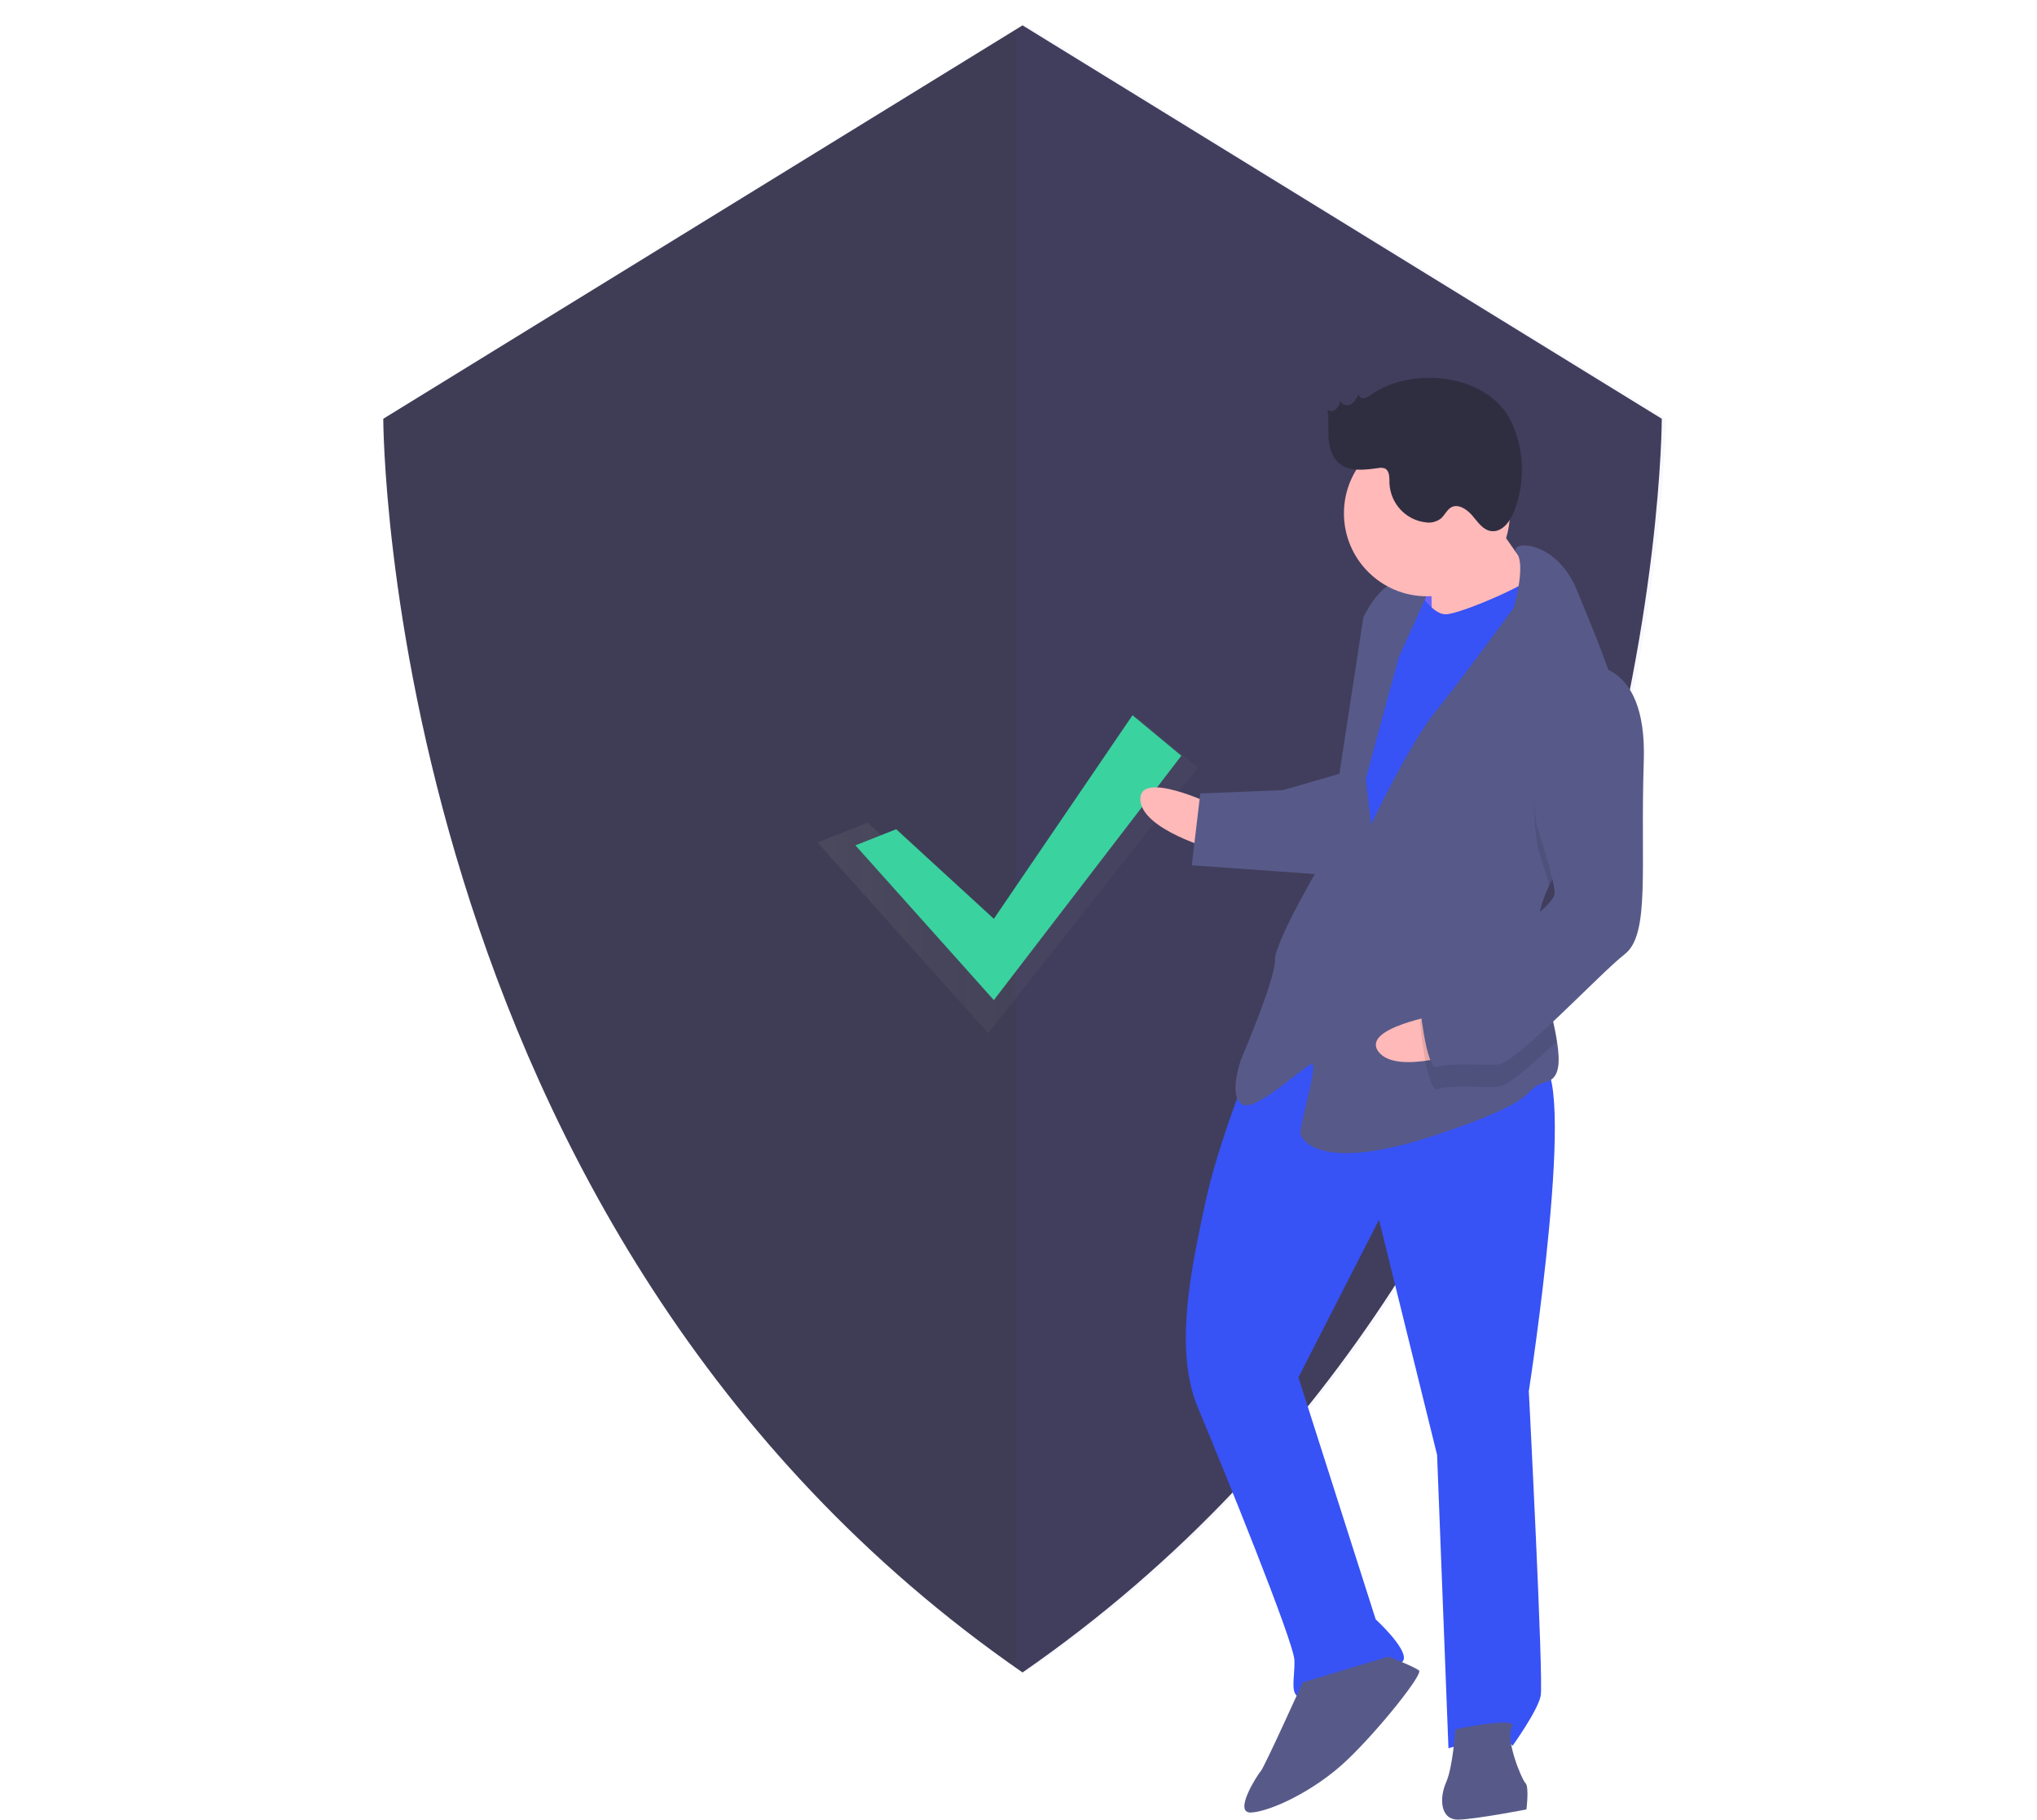 <?xml version="1.0" encoding="utf-8"?>
<!-- Generator: Adobe Illustrator 24.1.1, SVG Export Plug-In . SVG Version: 6.00 Build 0)  -->
<svg version="1.1" id="f921693e-33a8-40f4-b606-3710578972cc"
	 xmlns="http://www.w3.org/2000/svg" xmlns:xlink="http://www.w3.org/1999/xlink" x="0px" y="0px" viewBox="0 0 859.4 767.8"
	 style="enable-background:new 0 0 859.4 767.8;" xml:space="preserve">
<style type="text/css">
	.st0{fill:#3F3D56;}
	.st1{opacity:4.000000e-02;fill:#6C63FF;enable-background:new    ;}
	.st2{opacity:0.7;}
	.st3{fill:url(#SVGID_1_);}
	.st4{fill:#3AD29F;}
	.st5{fill:#6C63FF;}
	.st6{fill:#FFB9B9;}
	.st7{fill:#3752F5;}
	.st8{fill:#575A89;}
	.st9{opacity:0.1;enable-background:new    ;}
	.st10{fill:#2F2E41;}
</style>
<path class="st0" d="M431.4,10.7l-269.7,166c0,0,0,342.3,269.7,529c269.7-186.7,269.7-529,269.7-529L431.4,10.7z"/>
<path class="st1" d="M433,10.7l-4.6,2.8v688.9c1.5,1.1,3.1,2.2,4.6,3.2c269.7-186.7,269.7-529,269.7-529L433,10.7z"/>
<g class="st2">
	
		<linearGradient id="SVGID_1_" gradientUnits="userSpaceOnUse" x1="344.921" y1="400.603" x2="505.399" y2="400.603" gradientTransform="matrix(1 0 0 -1 0 770)">
		<stop  offset="0" style="stop-color:#808080;stop-opacity:0.25"/>
		<stop  offset="0.535" style="stop-color:#808080;stop-opacity:0.12"/>
		<stop  offset="1" style="stop-color:#808080;stop-opacity:0.1"/>
	</linearGradient>
	<polygon class="st3" points="366.1,347.1 416.9,393.7 480,302.8 505.4,323.9 416.9,436 344.9,355.5 	"/>
</g>
<polygon class="st4" points="378.1,349.9 419.3,387.7 477.8,301.8 498.4,318.9 419.3,422 360.9,356.7 "/>
<rect x="590" y="239.7" transform="matrix(0.999 -3.874900e-02 3.874900e-02 0.999 -9.39 23.483)" class="st5" width="22.2" height="28.6"/>
<path class="st6" d="M511.4,339.4c0,0-30.8-14.7-30.3-2c0.5,12.7,31,21.1,31,21.1L511.4,339.4z"/>
<path class="st7" d="M528.3,446.8c0,0-14.5,35.5-19.9,61.2s-13.5,60.9-3,86s40.4,98.6,40.7,106.5s-2.6,16,3.8,15.8
	s40.9-11.1,42.3-16s-11.8-17-11.8-17l-32.6-102.1l34-66.5l24.5,99.2l4.8,123.8c0,0,23.6-7.3,27-1c0,0,10.6-14.7,11.9-21.1
	S645,587,645,587s21.6-139.2,4.2-138.5S563.3,407.3,528.3,446.8z"/>
<path class="st8" d="M549.6,709.9c0,0-16.1,35.6-17.6,37.3s-12,18-4.1,17.6s26.7-9,40.5-22.2s32-36.2,30.3-37.7s-12.9-5.9-12.9-5.9
	L549.6,709.9z"/>
<path class="st8" d="M614,729.7c0,0-1,15.9-3.9,22.4s-2.6,16,5.4,15.7s28.5-4.3,28.5-4.3s1.2-9.6-0.4-11.1s-8.7-18.7-5.7-23.6
	S614,729.7,614,729.7z"/>
<path class="st6" d="M625.7,212.5c0,0,16.9,26.4,23.5,32.5s-12,19.5-12,19.5l-33.2,4.5c0,0,0.4-30.2-1.3-33.3
	S625.7,212.5,625.7,212.5z"/>
<path class="st7" d="M596.9,247c0,0,6.8,12.5,13.2,12.2c6.4-0.2,39.2-14.2,40.6-19.1s10.9,34.6,10.9,34.6l-80.4,141.4l-19.6-13.5
	l9.5-83l7.8-44.8L596.9,247z"/>
<path class="st8" d="M653.6,373.6c-3.2,6.7-5.2,13.7-4.9,20.9c0,0.3,0,0.6,0.1,1c0.8,14.7,6.2,31.7,8.1,44c1.4,8.9,1,15.3-4.2,16.9
	c-12.6,3.7,1.8,6.3-46.8,22.5s-57.2,2.2-57.3-1s6.9-27.3,5.2-28.8s-23.1,20-29.5,17s-0.7-19.1-0.7-19.1s14.6-34,14.3-41.9
	s22.1-45.4,22.1-45.4l15.2-99.2c0,0,5.9-12.9,13.7-14.8s14.4,2.6,14.4,2.6l-13.2,29.1l-13.9,51.4l2.3,19c0,0,16.2-34,26.8-47.1
	s33.3-44.2,33.3-44.2s5.3-17.8,1.3-23.2c-4-5.3,16.6-6.1,25.4,15.8c4.7,11.6,12.2,28.9,17,45.1c4.2,14.3,6.2,27.6,2,35.3
	C677.9,341.1,661.8,356.5,653.6,373.6z"/>
<path class="st9" d="M684.3,329.5c-6.4,11.7-22.5,27-30.7,44.1c-2.1-7.7-4.8-15.7-4.8-15.7s-10-53.7,19.6-67.5
	c4.9-0.5,9.8,0.9,13.8,3.9C686.5,308.5,688.5,321.8,684.3,329.5z"/>
<path class="st8" d="M566.5,326.1l-25.2,7.3l-34.9,1.4l-3.6,30.3l57.4,4.1C560.3,369.3,574.6,329,566.5,326.1z"/>
<path class="st6" d="M607.6,428.1c0,0-33.7,5.6-26,15.7c7.7,10.1,37.5-0.5,37.5-0.5L607.6,428.1z"/>
<path class="st9" d="M648.7,395.4c0.8,14.7,6.2,31.7,8.1,44c-10.7,10.1-20.9,19.1-24.8,19.2c-7.9,0.3-20.7-0.8-25.4,1
	s-7.5-28.3-7.5-28.3s2.8-9.6,15.3-14.9C623,412.9,639.2,403.2,648.7,395.4z"/>
<path class="st8" d="M668.1,280.8c0,0,26.9-4.2,25.4,40.4c-1.5,44.6,2.8,73-8,81.4c-10.8,8.4-45.9,46.3-53.8,46.6s-20.7-0.8-25.4,1
	s-7.5-28.3-7.5-28.3s2.8-9.6,15.3-14.9s42-23.9,41.8-30.2s-7.5-28.3-7.5-28.3S638.5,294.7,668.1,280.8z"/>
<circle class="st6" cx="602" cy="216.6" r="35"/>
<path class="st10" d="M578.5,166.5c-0.8,0.7-1.9,1.2-2.9,1.5c-1.1,0.2-2.2-0.5-2.4-1.7c-0.8,1.7-1.7,3.4-3.3,4.3s-4.2,0.1-4.4-1.7
	c-0.2,1.4-0.9,2.7-1.8,3.7c-1,1-2.8,1.2-3.7,0.1c0.7,3.9,0.3,7.9,0.5,11.9s1.3,8.2,4.3,10.8c4.4,3.8,10.9,2.9,16.7,2.1
	c0.9-0.2,1.8-0.1,2.6,0.1c2.2,0.9,2.1,3.9,2.1,6.3c0.4,8.5,6.8,15.5,15.2,16.5c2.3,0.4,4.6-0.2,6.5-1.6c1.6-1.4,2.5-3.6,4.3-4.7
	c3-1.7,6.7,0.8,9,3.5s4.4,6,7.9,6.5c4.6,0.6,8-4,9.7-8.3c4.7-12.1,4.4-25.6-1-37.5C628.2,157.6,595.7,154.3,578.5,166.5z"/>
</svg>
